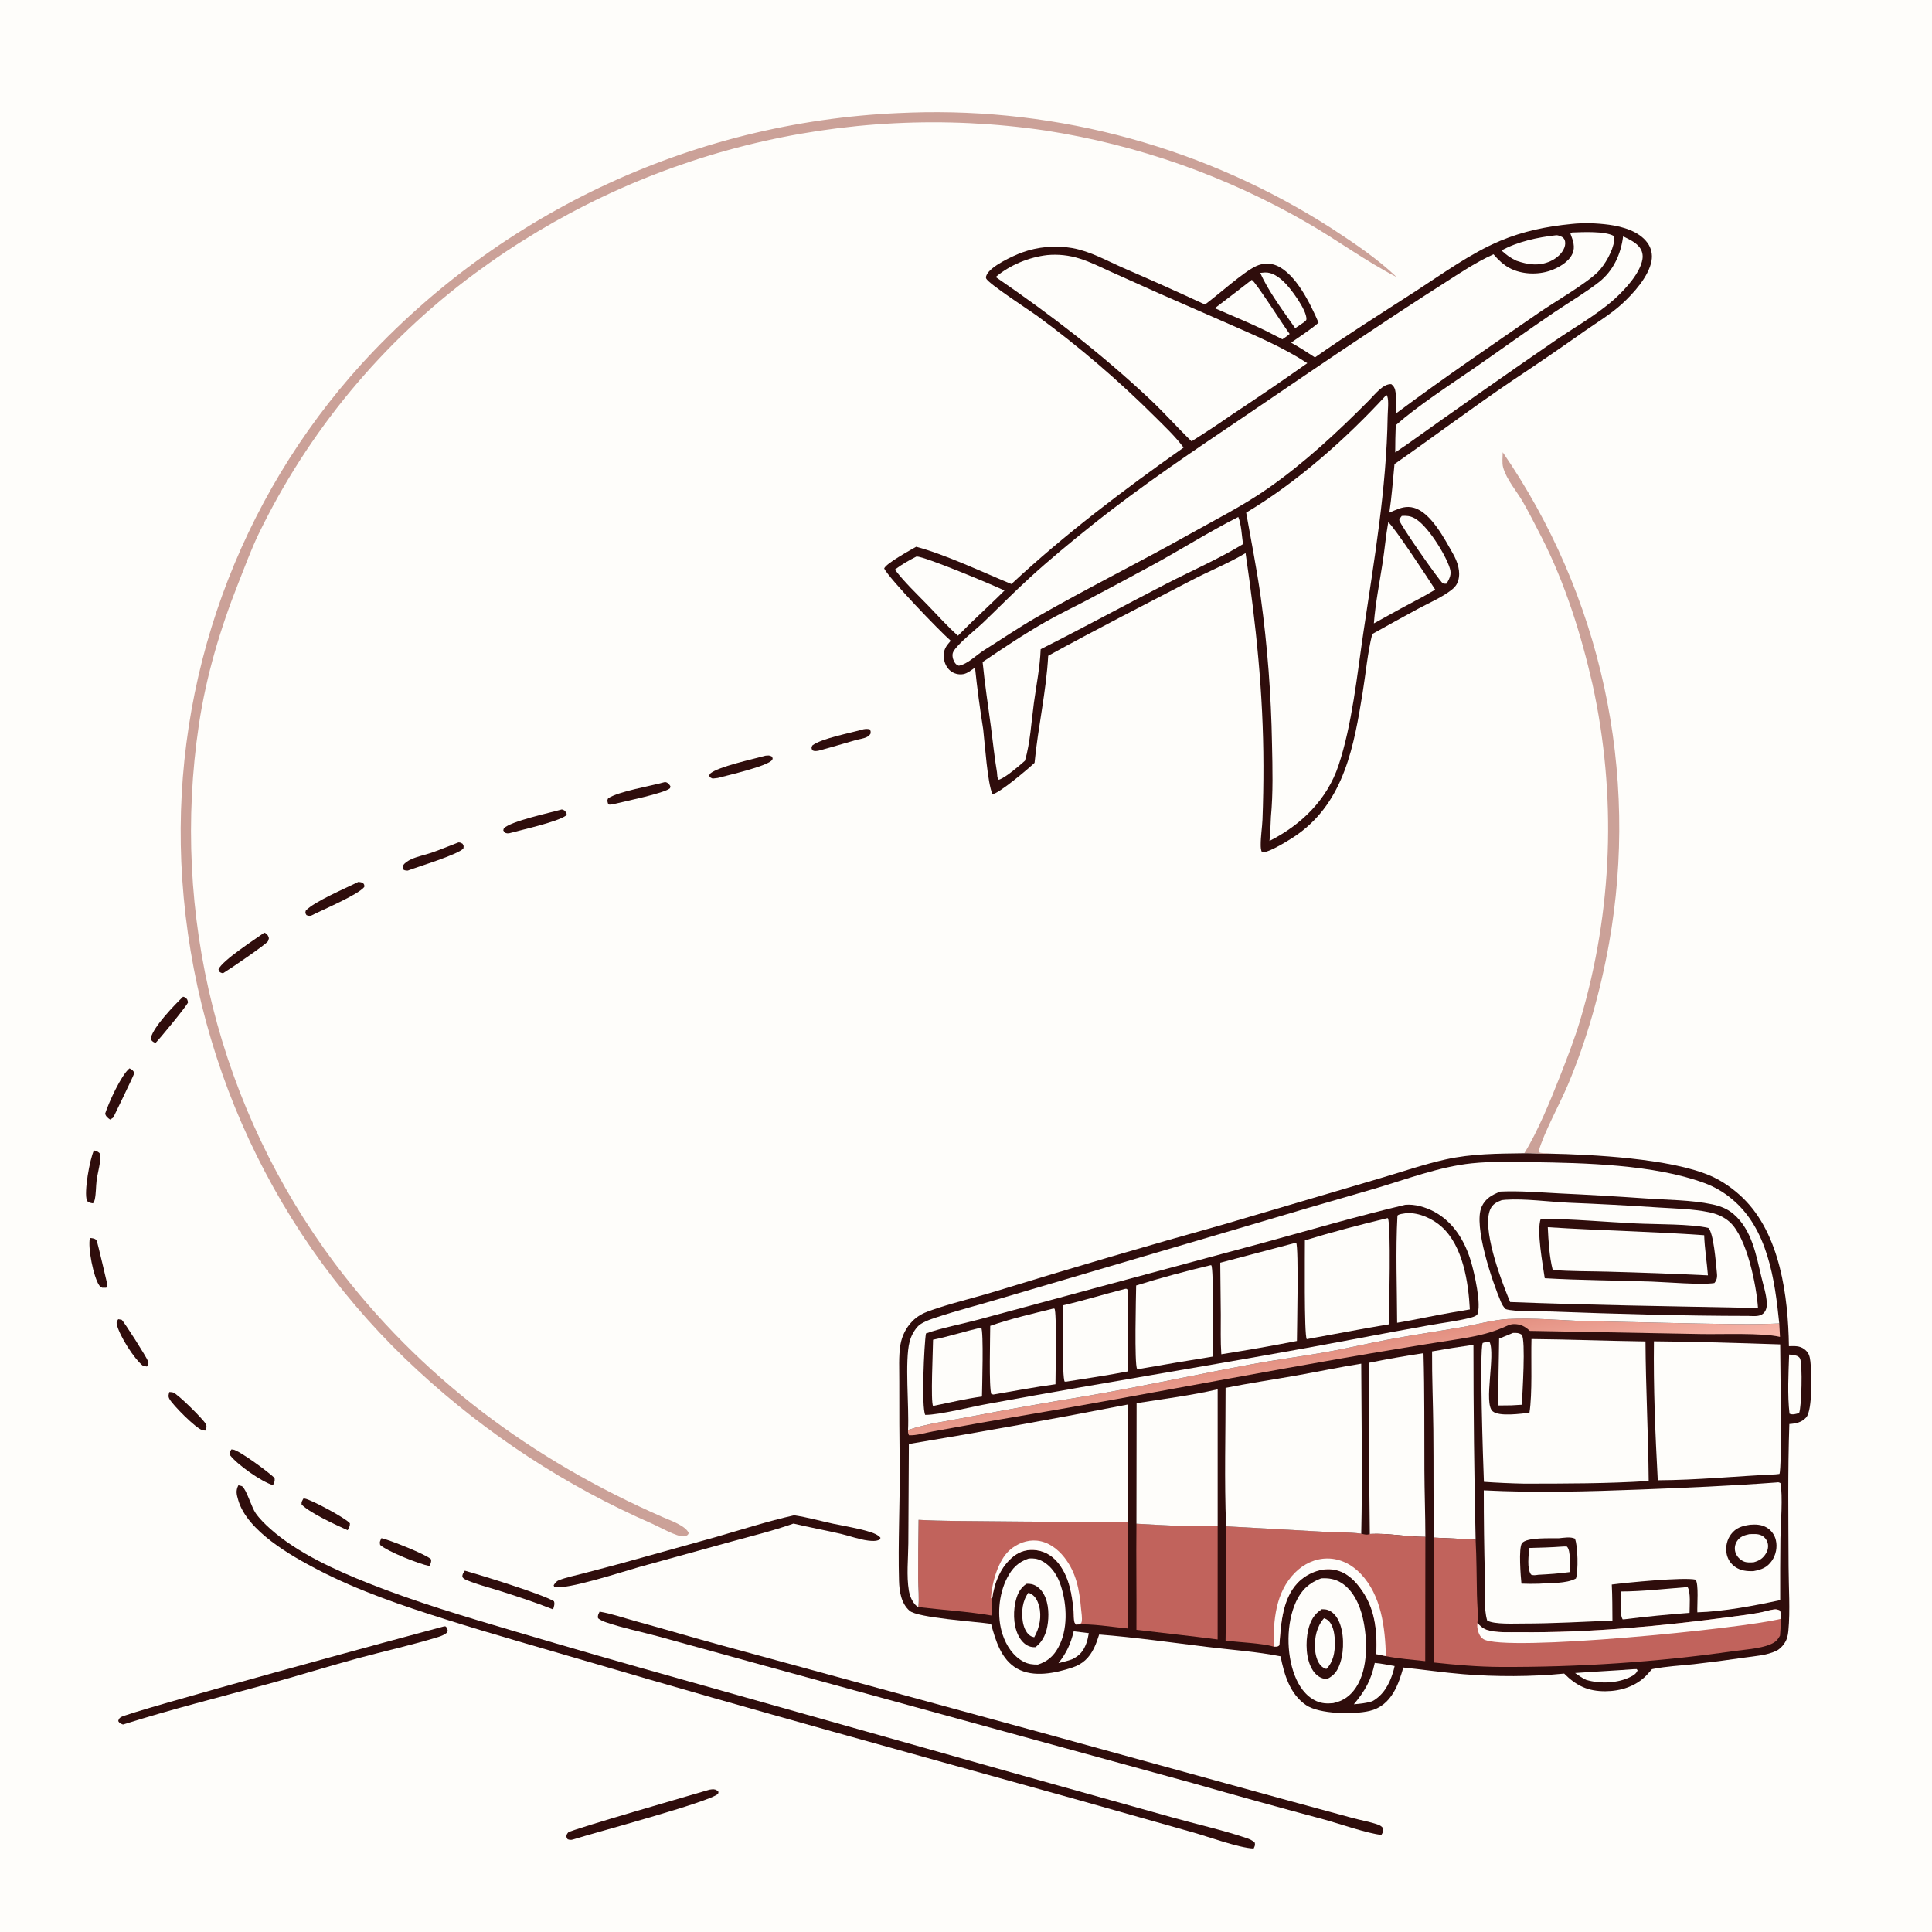 <?xml version="1.0" encoding="utf-8" ?>
<svg xmlns="http://www.w3.org/2000/svg" xmlns:xlink="http://www.w3.org/1999/xlink" width="1024" height="1024">
	<path fill="#FEFDFA" d="M0 0L1024 0L1024 1024L0 1024L0 0Z"/>
	<path fill="#2F0D0C" d="M47.649 656.154C48.102 656.197 48.82 656.253 49.245 656.351C50.339 656.604 50.927 656.848 51.378 657.914C51.666 658.594 56.941 680.87 56.93 680.98C56.87 681.539 56.504 682.021 56.291 682.542L54.201 682.535C53.391 682.193 53.049 681.932 52.537 681.185C49.556 676.839 46.459 661.306 47.649 656.154Z"/>
	<path fill="#2F0D0C" d="M49.785 609.738C50.338 609.91 51.25 610.117 51.767 610.431C52.316 610.763 52.949 611.195 53.092 611.856C53.727 614.795 51.629 622.206 51.217 625.528C50.805 628.843 50.926 632.445 50.251 635.695C50.082 636.51 49.721 637.081 49.308 637.788C48.856 637.718 48.178 637.631 47.761 637.484C47.141 637.267 46.333 636.928 46.074 636.283C44.379 632.058 47.624 614.184 49.785 609.738Z"/>
	<path fill="#2F0D0C" d="M62.653 699.203L64.484 699.504C65.815 700.639 77.889 719.617 78.524 721.617C78.925 722.882 78.462 723.208 77.848 724.299L75.782 723.923C70.988 720.145 63.306 707.915 61.916 702.034C61.594 700.666 61.989 700.37 62.653 699.203Z"/>
	<path fill="#2F0D0C" d="M89.717 737.808C90.335 737.83 91.102 737.835 91.693 738.014C94.172 738.765 107.888 752.388 109.037 754.705C109.772 756.186 109.361 756.781 108.925 758.224C108.317 758.192 107.883 758.196 107.271 758.029C103.846 757.098 91.542 744.726 89.77 741.423C89.035 740.053 89.371 739.261 89.717 737.808Z"/>
	<path fill="#2F0D0C" d="M68.636 566.244C69.49 566.692 70.114 566.964 70.688 567.775C71.09 568.342 71.114 568.754 70.913 569.436C70.551 570.661 60.151 592.129 60.069 592.238C59.793 592.606 58.778 593.109 58.358 593.392C57.137 592.54 56.032 591.699 55.74 590.212C57.608 584.447 64.159 569.908 68.636 566.244Z"/>
	<path fill="#2F0D0C" d="M160.837 794.232C161.056 794.246 161.277 794.245 161.495 794.275C164.822 794.726 183.632 804.868 185.463 807.406C185.486 809.028 185.004 809.622 184.25 811.032C177.642 808.036 164.91 802.275 159.871 797.48C159.661 795.978 160.135 795.544 160.837 794.232Z"/>
	<path fill="#2F0D0C" d="M97.034 528.268C97.416 528.372 97.85 528.462 98.179 528.697C99.348 529.53 99.438 530.073 99.626 531.374C98.855 533.317 84.09 551.279 82.465 552.732C82.112 552.622 81.714 552.516 81.399 552.321C80.242 551.607 80.172 551.309 79.942 550.07C81.49 544.022 92.318 532.815 97.034 528.268Z"/>
	<path fill="#2F0D0C" d="M202.158 815.242C206.211 816.064 225.952 823.905 228.417 826.416C228.75 827.847 228.217 828.758 227.654 830.034C222.123 828.963 205.419 822.373 201.48 818.83C201.082 817.17 201.494 816.773 202.158 815.242Z"/>
	<path fill="#2F0D0C" d="M122.591 768.233C122.875 768.247 123.159 768.254 123.442 768.273C126.498 768.478 143.389 780.954 145.548 783.437C145.754 785.007 145.352 785.795 144.685 787.153C138.612 785.355 125.909 776.407 121.98 771.333C121.612 769.759 121.836 769.695 122.591 768.233Z"/>
	<path fill="#2F0D0C" d="M457.68 386.528C458.931 386.323 459.732 386.264 460.967 386.568C461.585 387.623 461.514 387.706 461.367 388.935C460.791 389.717 460.268 390.248 459.391 390.662C457.552 391.529 455.413 391.746 453.463 392.297C446.844 394.167 440.302 396.181 433.64 397.94C432.308 398.068 431.745 398.281 430.534 397.662C430.011 396.321 429.978 396.431 430.55 395.118C435.349 391.353 450.935 388.491 457.68 386.528Z"/>
	<path fill="#2F0D0C" d="M405.733 400.529C407.307 400.416 407.77 400.232 409.177 401.023C409.416 401.737 409.719 401.97 409.302 402.683C407.331 406.055 385.163 411.037 380.431 412.338L377.722 412.662C376.637 412.203 376.473 412.185 375.843 411.209L376.313 410.086C380.711 406.266 399.05 402.413 405.733 400.529Z"/>
	<path fill="#2F0D0C" d="M140.084 494.33C140.305 494.425 140.549 494.481 140.749 494.617C141.904 495.406 142.161 496.017 142.524 497.27C142.366 497.797 142.304 498.363 142.051 498.851C141.221 500.454 121.252 514.056 118.215 515.836C117.888 515.768 117.418 515.684 117.121 515.548C116.075 515.066 116.065 514.758 115.804 513.734C117.961 508.94 134.856 498.077 140.084 494.33Z"/>
	<path fill="#2F0D0C" d="M297.738 429.028C297.926 429.065 298.122 429.071 298.301 429.139C299.603 429.635 299.755 430.209 300.358 431.377L300.066 432.241C295.096 435.778 276.87 439.699 270.108 441.595C269.722 441.641 269.122 441.731 268.748 441.681C267.503 441.514 267.341 441.074 266.749 440.104L267.032 439.049C270.778 435.184 291.616 430.793 297.738 429.028Z"/>
	<path fill="#2F0D0C" d="M352.321 414.538C352.515 414.551 352.716 414.529 352.905 414.579C354.095 414.89 354.685 415.747 355.336 416.697L355.121 417.786C352.072 420.499 330.613 424.832 325.128 426.217C324.453 426.399 323.693 426.413 322.996 426.483L322.252 425.867C321.924 424.512 321.691 424.343 322.325 423.128C327.9 419.398 344.948 416.639 352.321 414.538Z"/>
	<path fill="#2F0D0C" d="M242.995 446.492C244.025 446.523 244.28 446.697 245.154 447.185C245.835 448.336 245.804 448.345 245.609 449.675C243.178 452.818 221.49 459.397 216.179 461.407C216.081 461.417 215.983 461.447 215.886 461.437C214.737 461.321 214.173 461.389 213.433 460.491C213.441 459.794 213.418 459.083 213.818 458.47C214.628 457.226 216.536 456.081 217.864 455.463C221.174 453.923 225.07 453.191 228.543 452.017C233.387 450.38 238.192 448.288 242.995 446.492Z"/>
	<path fill="#2F0D0C" d="M189.926 467.43C190.782 467.483 191.467 467.654 192.292 467.87C193.074 468.893 193.172 468.855 193.077 470.121C189.663 474.356 170.691 482.338 164.859 485.337C163.833 485.451 163.35 485.446 162.409 485.008C161.747 483.822 161.736 483.921 162.089 482.614C166.694 477.771 183.243 470.803 189.926 467.43Z"/>
	<path fill="#2F0D0C" d="M246.362 832.494C254.45 834.711 287.841 845.067 293.609 848.71C294.172 850.172 293.551 851.579 293.156 853.022C283.504 849.174 273.488 845.913 263.577 842.788C258.405 841.158 252.873 839.785 247.874 837.701C246.716 837.218 245.756 836.878 245.017 835.816C245.067 834.222 245.509 833.806 246.362 832.494Z"/>
	<path fill="#2F0D0C" d="M376.047 948.568C376.695 948.487 377.595 948.31 378.265 948.372C379.466 948.482 380.041 948.879 380.829 949.738L380.609 950.745C376.162 955.103 315.404 971.275 304.623 974.706C303.153 975.176 302.405 975.418 300.875 974.867C300.245 973.923 299.998 973.476 300.435 972.278C300.499 972.104 301.009 971.344 301.211 971.193C303.413 969.555 366.669 951.338 376.047 948.568Z"/>
	<path fill="#2F0D0C" d="M420.904 803.13C427.833 804.163 434.687 806.108 441.542 807.587C448.072 808.996 455.152 810.003 461.487 812.078C463.339 812.685 465.324 813.49 466.631 814.978L466.551 815.749C466.392 815.856 466.243 815.98 466.073 816.069C464.369 816.961 461.872 816.751 460.026 816.518C455.282 815.92 450.426 814.076 445.742 812.984C437.376 811.032 428.902 809.521 420.554 807.521C409.785 811.356 398.508 814.084 387.489 817.112L338.743 830.566C330.48 832.875 299.835 842.956 293.753 841.046L293.451 840.214C294.163 839.142 294.87 838.102 296.116 837.598C299.947 836.045 304.565 835.149 308.593 834.08C317.058 831.834 325.54 829.691 333.969 827.305L379.637 814.594C393.283 810.663 407.057 806.229 420.904 803.13Z"/>
	<path fill="#2F0D0C" d="M235.126 862.076L236.029 861.962C236.907 862.728 236.686 862.348 237.091 863.415C237.475 864.423 237.222 864.461 236.836 865.392C235.45 866.494 233.985 867.11 232.293 867.63C218.314 871.928 203.729 875.121 189.583 878.953C173.612 883.279 157.836 888.254 141.876 892.6C116.336 899.555 90.518 906.033 65.279 914.02C65.167 913.996 65.049 913.99 64.942 913.947C63.743 913.456 63.28 913.26 62.66 912.179C62.759 911.889 62.829 911.589 62.956 911.311C63.168 910.845 63.536 910.499 63.937 910.193C67.5 907.472 218.606 866.397 235.126 862.076Z"/>
	<path fill="#2F0D0C" d="M317.815 854.211C324.058 855.243 330.424 857.491 336.545 859.163C352.236 863.448 367.81 868.129 383.513 872.367L552.598 918.5L681.502 953.964L716.855 963.572C721.303 964.79 726.174 965.566 730.481 967.139C731.704 967.586 732.41 968.102 733.189 969.171C733.282 970.866 733.004 971.109 732.169 972.527C725.295 971.938 709.884 966.599 702.537 964.566Q667.051 955.073 631.731 944.975L404.742 882.73L348.694 867.274C339.608 864.827 330.163 862.918 321.261 859.878C319.67 859.335 318.287 858.76 316.969 857.704C316.693 856.117 317.145 855.642 317.815 854.211Z"/>
	<path fill="#CBA198" d="M796.475 239.71Q798.894 243.228 801.226 246.803Q803.558 250.379 805.803 254.01Q808.048 257.642 810.203 261.327Q812.359 265.011 814.425 268.747Q816.49 272.484 818.464 276.269Q820.438 280.054 822.32 283.886Q824.201 287.719 825.988 291.595Q827.776 295.472 829.469 299.391Q831.161 303.311 832.758 307.27Q834.355 311.229 835.856 315.226Q837.356 319.223 838.758 323.255Q840.161 327.287 841.465 331.352Q842.769 335.417 843.973 339.513Q845.178 343.608 846.283 347.732Q847.388 351.855 848.392 356.005Q849.396 360.154 850.299 364.327Q851.202 368.499 852.003 372.692Q852.804 376.886 853.503 381.097Q854.202 385.309 854.798 389.536Q855.395 393.763 855.888 398.004Q856.381 402.244 856.771 406.495Q857.161 410.747 857.448 415.006Q857.734 419.265 857.917 423.531Q858.1 427.796 858.179 432.064Q858.258 436.332 858.233 440.602Q858.209 444.871 858.08 449.138Q857.951 453.405 857.719 457.668Q857.487 461.93 857.151 466.186Q856.815 470.442 856.375 474.689Q855.936 478.935 855.393 483.169Q854.851 487.404 854.205 491.624Q853.56 495.844 852.812 500.047C848.261 525.402 841.035 551.172 831.026 574.929C826.733 585.119 818.173 600.546 815.468 610.329C815.955 610.946 816.22 610.955 817.029 611.075C818.295 611.262 819.498 611.118 820.772 611.429C816.533 611.696 812.167 611.182 807.891 611.25C814.854 600.189 822.026 582.689 826.886 570.282C830.75 560.419 834.584 550.584 837.62 540.427Q839.216 535.043 840.642 529.611Q842.067 524.179 843.321 518.704Q844.575 513.23 845.656 507.719Q846.737 502.208 847.644 496.666Q848.551 491.124 849.283 485.556Q850.015 479.988 850.571 474.399Q851.128 468.811 851.508 463.208Q851.888 457.605 852.092 451.993Q852.295 446.38 852.322 440.764Q852.349 435.149 852.199 429.535Q852.049 423.921 851.723 418.314Q851.396 412.708 850.893 407.114Q850.39 401.521 849.712 395.946Q849.033 390.371 848.179 384.821Q847.325 379.27 846.297 373.749Q845.269 368.228 844.067 362.742C838.032 336.25 829.474 308.944 817.05 284.704C813.871 278.5 810.696 272.217 807.242 266.161C803.864 260.237 798.546 254.35 796.694 247.756C796.027 245.38 796.446 242.196 796.475 239.71Z"/>
	<path fill="#2F0D0C" d="M126.35 787.21C126.806 787.342 128.07 787.547 128.394 787.802C130.681 789.609 133.32 798.895 135.512 802.031C137.623 805.051 140.569 807.916 143.316 810.365C157.599 823.096 177.72 832.177 195.386 839.199C220.62 849.228 246.935 856.986 272.96 864.687Q316.434 877.541 360.09 889.763L532.709 938.478L620.738 963.101C633.476 966.709 648.195 969.977 660.478 974.154C662.22 974.746 663.812 975.343 665.079 976.715C665.32 978.153 665.068 978.411 664.451 979.76C656.823 979.47 640.879 973.662 632.622 971.295L571.399 953.986C485.026 929.85 398.423 906.235 312.391 880.908C287.02 873.44 261.592 866.323 236.367 858.352C213.107 851.003 190.199 843.275 168.5 832.011C154.285 824.632 131.116 811.556 126.286 795.167C125.387 792.116 124.84 790.1 126.35 787.21Z"/>
	<path fill="#CBA198" d="M481.424 59.724Q482.086 59.682 482.749 59.663Q486.419 59.54 490.09 59.486Q493.762 59.432 497.433 59.447Q501.105 59.462 504.776 59.547Q508.447 59.632 512.115 59.786Q515.784 59.94 519.449 60.163Q523.114 60.386 526.774 60.679Q530.435 60.971 534.089 61.333Q537.743 61.694 541.389 62.125Q545.036 62.555 548.673 63.055Q552.311 63.554 555.938 64.122Q559.566 64.69 563.182 65.327Q566.799 65.963 570.402 66.668Q574.006 67.372 577.595 68.145Q581.185 68.918 584.759 69.758Q588.334 70.598 591.892 71.506Q595.45 72.413 598.99 73.388Q602.53 74.363 606.051 75.404Q609.572 76.446 613.073 77.553Q616.573 78.661 620.053 79.835Q623.532 81.009 626.988 82.248Q630.445 83.487 633.877 84.791Q637.309 86.096 640.716 87.465Q644.123 88.834 647.504 90.267Q650.885 91.7 654.238 93.196Q657.591 94.693 660.915 96.253Q664.239 97.813 667.533 99.435Q670.827 101.057 674.09 102.741Q677.352 104.426 680.583 106.171Q683.813 107.917 687.01 109.723Q690.207 111.529 693.369 113.396Q696.531 115.262 699.657 117.188Q702.784 119.114 705.873 121.098C717.841 128.935 729.888 136.977 740.277 146.878C723.853 138.452 708.918 127.319 692.924 118.125Q684.908 113.489 676.685 109.23Q668.462 104.97 660.051 101.097Q651.64 97.223 643.059 93.743Q634.477 90.263 625.744 87.184Q617.01 84.106 608.143 81.435Q599.276 78.765 590.295 76.508Q581.314 74.251 572.238 72.413Q563.162 70.574 554.011 69.159Q549.064 68.431 544.1 67.825Q539.136 67.218 534.159 66.734Q529.182 66.249 524.195 65.887Q519.207 65.525 514.212 65.284Q509.217 65.044 504.218 64.926Q499.219 64.808 494.219 64.813Q489.218 64.818 484.219 64.945Q479.22 65.072 474.226 65.321Q469.231 65.571 464.244 65.943Q459.258 66.314 454.282 66.808Q449.305 67.302 444.343 67.917Q439.38 68.533 434.434 69.27Q429.488 70.007 424.562 70.864Q419.635 71.722 414.731 72.7Q409.827 73.678 404.949 74.776Q400.07 75.874 395.22 77.091Q390.37 78.308 385.551 79.644Q380.732 80.979 375.947 82.432Q371.162 83.885 366.414 85.455Q361.667 87.025 356.959 88.711Q352.251 90.396 347.585 92.197Q342.92 93.997 338.3 95.912Q333.681 97.826 329.109 99.852Q324.538 101.879 320.017 104.017Q315.497 106.155 311.03 108.403Q306.563 110.651 302.153 113.008Q297.743 115.365 293.391 117.829Q289.04 120.293 284.75 122.863Q280.461 125.433 276.235 128.108Q272.01 130.782 267.851 133.559Q263.693 136.336 259.603 139.214Q255.514 142.092 251.496 145.069Q246.941 148.439 242.49 151.945Q238.04 155.451 233.697 159.09Q229.354 162.728 225.123 166.497Q220.892 170.265 216.777 174.16Q212.662 178.054 208.666 182.071Q204.671 186.088 200.798 190.224Q196.926 194.36 193.18 198.611Q189.435 202.862 185.819 207.224Q182.204 211.586 178.722 216.056Q175.239 220.525 171.894 225.098Q168.549 229.671 165.343 234.342Q162.137 239.014 159.074 243.781Q156.011 248.547 153.093 253.404Q150.175 258.26 147.406 263.203Q144.636 268.146 142.017 273.17Q139.398 278.194 136.932 283.295C132.949 291.668 129.78 300.315 126.369 308.925C116.724 333.268 109.328 358.088 105.427 384.034Q104.731 388.697 104.149 393.376Q103.568 398.054 103.102 402.746Q102.637 407.437 102.287 412.139Q101.937 416.841 101.703 421.549Q101.469 426.258 101.351 430.971Q101.233 435.684 101.232 440.399Q101.23 445.114 101.345 449.827Q101.46 454.54 101.69 459.249Q101.921 463.958 102.268 468.66Q102.615 473.362 103.077 478.053Q103.54 482.745 104.118 487.424Q104.696 492.103 105.389 496.767Q106.082 501.43 106.89 506.075Q107.698 510.72 108.621 515.343Q109.543 519.967 110.579 524.566Q111.615 529.166 112.764 533.738Q113.913 538.31 115.174 542.853Q116.435 547.396 117.808 551.906Q119.181 556.417 120.665 560.892Q122.148 565.367 123.742 569.804Q125.335 574.241 127.038 578.638Q128.74 583.034 130.55 587.387Q132.361 591.74 134.278 596.048Q136.195 600.355 138.217 604.614Q140.24 608.872 142.367 613.08Q144.494 617.287 146.724 621.441Q148.954 625.595 151.286 629.693Q153.617 633.79 156.049 637.829Q158.482 641.868 161.012 645.846Q163.543 649.824 166.171 653.738Q168.8 657.652 171.523 661.5Q174.247 665.348 177.065 669.128C222.624 729.995 282.093 773.872 351.457 804.19C355.244 805.846 363.556 808.72 365.071 812.616L364.532 813.495C363.762 814.034 363.335 814.238 362.367 814.301C358.672 814.542 349.683 809.376 345.839 807.677Q337.276 803.942 328.877 799.852Q320.478 795.762 312.258 791.324Q304.038 786.885 296.011 782.107Q287.984 777.328 280.163 772.218Q272.343 767.107 264.744 761.674Q257.145 756.24 249.78 750.493Q242.415 744.747 235.297 738.696Q228.179 732.646 221.321 726.303Q217.817 723.077 214.392 719.766Q210.968 716.455 207.625 713.061Q204.283 709.667 201.025 706.192Q197.766 702.718 194.594 699.164Q191.422 695.611 188.337 691.981Q185.253 688.351 182.258 684.647Q179.264 680.942 176.361 677.166Q173.458 673.389 170.648 669.543Q167.838 665.696 165.123 661.782Q162.409 657.868 159.79 653.889Q157.172 649.91 154.652 645.867Q152.132 641.825 149.712 637.723Q147.292 633.62 144.972 629.459Q142.653 625.299 140.437 621.083Q138.22 616.866 136.107 612.597Q133.994 608.328 131.987 604.008Q129.979 599.689 128.077 595.321Q126.176 590.954 124.382 586.541Q122.588 582.129 120.903 577.673Q119.217 573.218 117.641 568.723Q116.066 564.228 114.6 559.695Q113.135 555.163 111.781 550.596Q110.427 546.029 109.185 541.431Q107.943 536.832 106.814 532.204Q105.685 527.577 104.67 522.923Q103.655 518.269 102.754 513.592Q101.852 508.914 101.066 504.216Q100.28 499.518 99.608 494.802Q98.937 490.086 98.382 485.356Q97.826 480.625 97.386 475.882Q96.947 471.139 96.624 466.386Q96.3 461.634 96.093 456.875Q95.901 452.381 95.819 447.883Q95.736 443.385 95.764 438.887Q95.791 434.389 95.927 429.892Q96.064 425.396 96.311 420.904Q96.557 416.413 96.912 411.928Q97.268 407.444 97.733 402.97Q98.198 398.495 98.771 394.034Q99.345 389.572 100.027 385.126Q100.709 380.679 101.5 376.251Q102.29 371.822 103.188 367.414Q104.086 363.006 105.091 358.622Q106.096 354.237 107.208 349.878Q108.319 345.519 109.537 341.189Q110.754 336.858 112.077 332.559Q113.399 328.259 114.826 323.993Q116.253 319.727 117.783 315.497Q119.314 311.267 120.947 307.075Q122.58 302.884 124.315 298.733Q126.049 294.583 127.885 290.476Q129.72 286.369 131.655 282.308Q133.59 278.247 135.623 274.234Q137.656 270.221 139.786 266.259Q141.916 262.297 144.143 258.388Q146.369 254.479 148.69 250.626Q151.01 246.772 153.424 242.976Q155.838 239.18 158.344 235.444Q160.85 231.709 163.446 228.035Q166.042 224.361 168.726 220.752Q171.411 217.142 174.183 213.599Q176.955 210.056 179.812 206.582Q182.67 203.108 185.611 199.704Q188.552 196.3 191.575 192.969Q195.028 189.189 198.575 185.496Q202.121 181.803 205.759 178.2Q209.396 174.597 213.123 171.086Q216.849 167.574 220.662 164.158Q224.475 160.741 228.372 157.42Q232.27 154.099 236.248 150.877Q240.227 147.655 244.285 144.533Q248.344 141.411 252.478 138.392Q256.613 135.372 260.822 132.457Q265.031 129.541 269.312 126.732Q273.592 123.923 277.942 121.221Q282.291 118.52 286.706 115.928Q291.122 113.336 295.601 110.855Q300.08 108.374 304.619 106.006Q309.158 103.638 313.756 101.384Q318.353 99.13 323.005 96.991Q327.657 94.853 332.361 92.831Q337.065 90.809 341.818 88.906Q346.571 87.002 351.37 85.218Q356.169 83.434 361.011 81.77Q365.853 80.106 370.735 78.564Q375.617 77.022 380.537 75.602Q385.456 74.182 390.409 72.885Q395.362 71.589 400.346 70.416Q405.33 69.244 410.342 68.196Q415.354 67.149 420.39 66.227Q425.426 65.305 430.484 64.509Q435.542 63.713 440.618 63.043Q445.694 62.374 450.785 61.831Q455.876 61.289 460.979 60.874Q466.083 60.459 471.195 60.172Q476.306 59.884 481.424 59.724Z"/>
	<path fill="#2F0D0C" d="M832.97 118.704C839.302 118.009 846.428 118.258 852.744 119.103C859.955 120.069 868.719 122.545 873.199 128.722C875.232 131.525 875.932 134.835 875.339 138.237C873.891 146.538 865.687 155.598 859.653 161.105C853.671 166.566 846.597 170.791 839.968 175.417Q821.072 188.775 801.788 201.566C780.602 215.898 760.085 231.324 739.112 245.981C738.287 254.546 737.646 263.183 736.386 271.694Q737.54 271.187 738.702 270.697C742.274 269.147 745.484 268.047 749.386 269.129C758.485 271.653 765.801 285.897 770.128 293.511C772.521 297.724 774.327 303.016 772.845 307.837C772.212 309.895 771.071 311.312 769.383 312.626C764.199 316.661 757.362 319.578 751.551 322.696Q739.387 329.294 727.313 336.054C724.835 346.114 723.918 356.674 722.264 366.908C717.731 394.941 712.611 424.487 687.826 442.189C684.621 444.478 672.288 452.284 668.855 451.73C668.253 450.39 668.21 449.209 668.202 447.764C668.181 443.378 668.933 438.876 669.14 434.477Q669.685 420.13 669.644 405.773C669.601 367.492 665.718 330.981 660.181 293.157C651.254 298.485 641.192 302.539 631.925 307.354C606.433 320.6 580.723 333.72 555.564 347.575C554.536 366.528 550.161 385.394 548.339 404.307C545.175 407.346 529.189 420.869 526.006 420.906C523.373 415.037 521.997 394.146 521.107 386.486Q518.495 370.214 516.776 353.824C514.934 355.126 512.736 356.965 510.465 357.322Q510.018 357.394 509.566 357.418Q509.113 357.443 508.661 357.42Q508.209 357.397 507.761 357.326Q507.314 357.256 506.876 357.139Q506.439 357.021 506.016 356.859Q505.593 356.697 505.19 356.491Q504.786 356.285 504.407 356.038Q504.027 355.791 503.676 355.505C501.63 353.811 500.448 351.18 500.262 348.555C499.961 344.332 501.304 342.63 503.893 339.612C497.681 334.141 471.669 307.109 468.627 301.323C469.495 298.672 482.615 291.491 485.615 289.786C501.108 293.907 520.793 303.259 536.067 309.547C564.596 282.977 595.507 259.672 627.325 237.235C622.993 231.364 617.309 226.055 612.16 220.908Q597.656 206.452 582.108 193.125Q566.56 179.797 550.056 167.675C546.217 164.832 523.785 150.301 522.67 147.589C522.406 146.948 522.699 146.27 522.965 145.677C525.05 141.041 536.975 135.58 541.569 133.865Q543.166 133.285 544.796 132.809Q546.427 132.334 548.085 131.965Q549.744 131.596 551.422 131.336Q553.101 131.075 554.793 130.924Q556.485 130.773 558.183 130.732Q559.881 130.69 561.579 130.759Q563.276 130.828 564.965 131.007Q566.655 131.185 568.329 131.473C578.035 133.235 586.608 138.176 595.554 142.094Q617.233 151.465 638.657 161.405C645.623 156.3 659.097 144.087 665.776 141.04C669.273 139.445 673.103 139.248 676.665 140.774C686.917 145.167 694.657 161.259 698.862 171.039C694.444 174.878 689.102 178.184 684.329 181.617C688.672 184.052 692.811 186.684 696.957 189.432C714.385 177.213 732.457 165.869 750.336 154.321C764.584 145.118 779.442 134.236 795.087 127.664C807.361 122.508 819.794 119.996 832.97 118.704Z"/>
	<path fill="#FEFDFA" d="M667.977 144.628Q669.19 144.488 670.41 144.418C674.109 144.232 677.404 146.586 680.052 148.958C683.83 152.343 692.574 164.186 692.44 169.147C692.417 169.98 691.49 170.433 690.907 170.948L686.479 173.949C680.401 165.215 672.144 154.287 667.977 144.628Z"/>
	<path fill="#FEFDFA" d="M824.573 124.708C825.384 124.678 825.219 124.614 825.886 124.8C827.232 125.176 828.619 125.689 829.235 127.063C829.791 128.305 829.641 129.889 829.187 131.135C827.971 134.466 824.924 136.963 821.79 138.408C815.795 141.173 809.743 140.285 803.74 138.202C800.648 136.764 798.304 135.074 795.84 132.759C804.278 128.07 815.048 125.757 824.573 124.708Z"/>
	<path fill="#FEFDFA" d="M742.968 273.445C745.408 273.267 747.359 273.431 749.574 274.574C756.405 278.097 766.189 293.86 768.472 301.293C769.466 304.528 768.288 306.503 766.763 309.312C765.927 309.451 765.556 309.386 764.744 309.222C762.129 306.883 741.993 277.9 741.662 275.743C741.558 275.065 742.573 274.008 742.968 273.445Z"/>
	<path fill="#FEFDFA" d="M663.475 148.315C665.543 149.42 680.25 172.607 683.535 176.986C682.376 178.063 681.002 178.922 679.708 179.828L670.269 175.026C661.648 170.823 652.659 167.247 643.889 163.351Q653.732 155.898 663.475 148.315Z"/>
	<path fill="#FEFDFA" d="M735.802 276.756C738.995 279.298 757.424 307.333 760.691 312.51C755.172 315.882 749.398 318.827 743.687 321.857L728.182 330.409C729.006 319.708 731.152 309.009 732.797 298.408C733.914 291.207 734.519 283.925 735.802 276.756Z"/>
	<path fill="#FEFDFA" d="M485.796 294.944C490.264 294.947 525.644 309.78 532.405 312.984C526.668 318.76 520.61 324.271 514.768 329.949L507.727 336.938C502.183 332.03 497.105 326.31 491.953 320.987C485.995 314.832 479.484 308.714 474.295 301.899C477.91 299.177 481.766 296.984 485.796 294.944Z"/>
	<path fill="#FEFDFA" d="M860.279 125.291C863.297 126.731 866.826 128.32 868.93 130.995C870.387 132.848 870.897 135.057 870.527 137.378C869.332 144.877 861.067 153.684 855.621 158.574C845.903 167.299 833.599 173.957 822.888 181.462Q783.847 208.358 745.25 235.889L739.49 239.794Q739.491 232.577 739.778 225.365C751.607 214.961 767.931 204.387 781.034 195.347C795.244 185.542 809.212 175.383 823.512 165.709C831.396 160.375 839.901 155.415 847.406 149.581C855.048 143.641 859.101 134.734 860.279 125.291Z"/>
	<path fill="#FEFDFA" d="M656.322 273.995C657.97 278.096 658.176 283.966 658.822 288.392C645.998 296.201 631.721 302.419 618.341 309.312C596.029 320.806 573.996 332.787 551.576 344.094C551.221 353.529 549.257 363.21 547.984 372.586C546.631 382.545 546.071 393.576 543.263 403.186C540.148 405.943 532.976 412.175 529.383 413.309C528.422 412.395 528.583 410.692 528.429 409.383C527.074 401.495 526.304 393.386 525.24 385.443C523.701 373.948 521.938 362.432 520.806 350.89C531.774 343.454 542.893 336.018 554.409 329.449C561.305 325.516 568.514 322.079 575.552 318.403Q592.779 309.3 609.912 300.023C625.47 291.602 640.55 281.97 656.322 273.995Z"/>
	<path fill="#FEFDFA" d="M555.113 135.185Q557.276 134.986 559.449 135.004Q561.622 135.023 563.781 135.259Q565.941 135.495 568.066 135.946Q570.192 136.398 572.261 137.06C577.947 138.829 583.297 141.556 588.709 144.006L613.817 155.272L653.408 172.619C666.85 178.533 680.586 184.414 692.897 192.493Q673.277 206.348 653.228 219.575Q642.558 227.003 631.547 233.915C623.992 226.591 617.009 218.67 609.332 211.47C583.502 187.247 556.936 166.848 527.741 146.831C535.127 140.503 545.478 136.268 555.113 135.185Z"/>
	<path fill="#FEFDFA" d="M734.79 209.359C735.095 209.643 735.146 209.628 735.298 210.054C736.176 212.521 735.53 217.77 735.488 220.5C734.905 259.069 728.282 297.162 722.628 335.223C719.27 357.829 716.676 384.008 709.442 405.695C703.395 423.826 689.638 437.294 672.856 445.705C673.257 441.466 673.474 437.253 673.612 432.998C674.809 420.292 674.472 407.03 674.188 394.282Q673.861 374.815 672.375 355.403Q670.889 335.99 668.25 316.7C666.138 301.653 663.147 286.673 660.493 271.712C687.444 255.631 713.607 232.455 734.79 209.359Z"/>
	<path fill="#FEFDFA" d="M833.234 123.211C838.711 123.019 850.542 122.418 855.188 124.991C855.577 125.878 855.675 126.538 855.56 127.488C854.911 132.894 850.671 140.395 846.852 144.186C840.537 150.454 824.082 159.935 815.811 165.632C790.39 183.143 764.719 200.643 739.969 219.095C739.865 215.477 740.17 211.709 739.703 208.119C739.442 206.117 739.019 204.908 737.424 203.638C733.098 203.25 728.515 209.289 725.7 212.122C708.989 228.942 691.49 245.277 672 258.879C658.77 268.112 644.251 275.365 630.213 283.261C603.532 298.268 576.017 311.841 549.502 327.091C540.053 332.526 530.954 338.724 521.714 344.522C517.553 347.084 512.989 351.959 508.205 352.849C506.838 352.356 506.374 351.846 505.681 350.552C504.934 349.155 504.487 346.978 505.242 345.506C507.413 341.278 517.347 333.584 521.256 329.829C529.422 321.982 537.392 313.865 545.754 306.231C556.303 296.6 567.652 287.237 578.815 278.317C604.991 257.401 632.968 238.7 660.713 219.953C682.649 205.131 704.373 190.095 726.486 175.539Q745.591 162.72 764.988 150.349C773.557 144.86 782.284 138.946 791.592 134.779C794.052 137.67 796.802 140.362 800.207 142.139C806.576 145.461 815.001 145.763 821.679 143.441C826.062 141.916 831.394 138.928 833.403 134.51C835.08 130.821 833.666 127.326 832.354 123.806L833.234 123.211Z"/>
	<path fill="#2F0D0C" d="M807.891 611.25C812.167 611.182 816.533 611.696 820.772 611.429C844.069 611.909 885.301 613.995 906.5 623.162C912.859 625.911 918.891 630.213 923.846 635.029C943.55 654.178 947.777 687.179 948.162 713.497C951.04 713.44 953.818 713.209 956.26 715.037C958.727 716.884 959.214 718.74 959.549 721.673C960.204 727.392 960.746 747.356 957.344 751.238C954.99 753.924 951.781 754.543 948.387 754.758C947.517 779.857 947.896 805.244 947.983 830.376C948.021 841.55 948.905 853.339 947.868 864.443C947.635 866.926 947.139 869.059 945.69 871.131C944.607 872.679 943.183 874.165 941.458 874.986C936.391 877.4 929.98 877.787 924.468 878.571Q911.052 880.561 897.575 882.076C890.524 882.826 883.191 883.176 876.242 884.559L875.592 884.695Q874.209 886.318 872.749 887.872C867.057 893.828 858.935 896.36 850.869 896.395C841.654 896.435 835.494 893.508 829.033 887.027C811.934 888.738 792.734 888.754 775.579 887.356C764.971 886.491 754.385 884.914 743.791 883.82C742.468 888.378 741.075 892.891 738.637 896.997C735.669 901.998 731.581 905.509 725.848 906.844C717.441 908.802 699.364 908.576 692.252 903.748C683.627 897.894 680.663 887.523 678.72 877.886C666.193 875.402 652.975 874.494 640.282 872.944C621.134 870.605 601.815 867.838 582.588 866.328C581.801 868.757 580.968 871.256 579.838 873.55C577.283 878.738 573.832 882.039 568.287 883.861C559.345 886.799 547.865 889.266 539.163 884.429C530.632 879.687 527.66 869.438 525.27 860.68C517.223 859.48 486.376 857.51 482.08 853.733C477.618 849.809 476.66 843.463 476.5 837.837C475.924 817.553 477.032 797.127 476.851 776.816Q476.582 754.488 476.635 732.159C476.685 725.873 476.216 718.921 477.242 712.756Q477.389 711.875 477.602 711.008Q477.815 710.141 478.094 709.292Q478.373 708.443 478.716 707.619Q479.058 706.794 479.463 705.998Q479.868 705.201 480.332 704.438Q480.796 703.675 481.317 702.95Q481.838 702.224 482.412 701.541Q482.987 700.857 483.612 700.219C486.059 697.713 489.162 696.03 492.437 694.854C503.825 690.765 516.099 687.994 527.705 684.414Q587.766 665.968 648.277 649.053L731.031 624.644C742.675 621.264 754.334 617.161 766.166 614.535C780.099 611.442 793.725 611.449 807.891 611.25Z"/>
	<path fill="#FEFDFA" d="M569.076 864.627L577.089 865.606C576.76 867.334 576.459 869.138 575.855 870.794C574.309 875.033 572.315 877.464 568.264 879.443C565.924 880.324 563.426 880.869 561.008 881.506C565.29 876.001 567.473 871.383 569.076 864.627Z"/>
	<path fill="#FEFDFA" d="M865.504 884.72L867.457 884.654L867.952 885.283C867.32 886.99 866.028 887.818 864.468 888.633C857.593 892.228 848.05 892.549 840.682 890.353C838.564 889.407 836.728 888.044 834.824 886.733C845.04 885.981 855.281 885.503 865.504 884.72Z"/>
	<path fill="#FEFDFA" d="M948.268 717.934C949.554 718.087 951.024 718.192 952.253 718.596C952.944 718.823 953.75 719.381 954.056 720.048C955.47 723.133 954.879 745.76 953.583 748.88C951.971 749.476 950.127 750.008 948.479 749.29C947.32 739.283 947.939 728.033 948.268 717.934Z"/>
	<path fill="#FEFDFA" d="M728.658 881.383C732.168 881.678 735.704 882.443 739.179 883.035C738.92 884.193 738.652 885.354 738.296 886.486C736.336 892.723 733.184 898.565 727.254 901.743C723.981 902.689 720.955 903.046 717.575 903.302C723.523 896.166 726.718 890.558 728.658 881.383Z"/>
	<path fill="#FEFDFA" d="M801.907 706.487C803.755 706.423 804.958 706.413 806.546 707.437C808.748 710.128 806.865 739.029 806.603 744.545L801.125 744.864L794.227 744.941C793.982 733.173 794.457 721.287 794.555 709.509L801.907 706.487Z"/>
	<path fill="#FEFDFA" d="M893.372 841.27L894.465 841.209C896.226 843.978 895.465 851.435 895.493 854.854Q878.263 856.11 861.12 858.244L860.044 858.307C858.273 855.476 859.15 847.038 859.101 843.522C870.479 843.489 882.025 842.142 893.372 841.27Z"/>
	<path fill="#FEFDFA" d="M545.28 826.029C547.776 825.863 549.846 826.102 552.09 827.267C557.436 830.044 560.668 835.245 562.408 840.855C565.555 850.996 566.125 863.792 560.841 873.34C558.333 877.872 554.993 880.748 550.048 882.27C547.376 882.276 545.027 882.033 542.61 880.782C537.009 877.883 533.35 872.195 531.402 866.342C528.277 856.955 529.274 845.108 533.805 836.312C536.455 831.169 539.759 827.842 545.28 826.029Z"/>
	<path fill="#2F0D0C" d="M544.03 839.457C544.824 839.44 544.878 839.423 545.755 839.49C548.372 839.692 550.579 841.261 552.146 843.293C555.572 847.737 556.065 854.542 555.419 859.966C554.797 865.191 553.064 869.722 548.863 873.014C548.269 873.029 547.861 873.055 547.248 872.988C544.515 872.693 542.364 870.902 540.844 868.699C537.299 863.558 536.869 855.709 538.084 849.705C538.945 845.448 540.372 841.95 544.03 839.457Z"/>
	<path fill="#FEFDFA" d="M545.089 844.172C545.88 844.51 545.853 844.475 546.675 844.94C548.864 846.177 550.102 848.844 550.728 851.178C552.236 856.789 550.968 862.836 548.155 867.786C547.196 867.571 546.597 867.373 545.787 866.78C543.57 865.157 542.467 861.901 542.073 859.31C541.298 854.216 541.922 848.354 545.089 844.172Z"/>
	<path fill="#FEFDFA" d="M700.262 836.55C704.209 836.332 707.627 836.85 711.027 838.995C717.25 842.92 720.717 850.628 722.316 857.576C724.866 868.659 725.262 884.402 718.764 894.295C715.742 898.896 711.973 901.557 706.623 902.701C703.4 903.015 700.526 902.912 697.551 901.537C691.899 898.925 688.35 893.546 686.183 887.9C681.745 876.335 681.725 860.334 686.896 848.985C689.748 842.725 693.897 838.933 700.262 836.55Z"/>
	<path fill="#2F0D0C" d="M700.59 852.925C701.675 852.918 702.686 852.969 703.728 853.311C706.23 854.131 708.169 856.396 709.334 858.675C712.445 864.76 712.513 874.581 710.444 881.064C709.077 885.345 707.374 887.94 703.343 889.931C702.885 889.898 702.429 889.841 701.976 889.769C699.292 889.34 697.122 887.386 695.709 885.15C692.121 879.47 691.872 870.412 693.37 863.979C694.483 859.203 696.389 855.551 700.59 852.925Z"/>
	<path fill="#FEFDFA" d="M701.753 857.71C702.692 858.001 703.599 858.479 704.289 859.193C706.968 861.97 707.471 866.911 707.505 870.585C707.554 875.765 706.741 880.794 703.005 884.584C701.985 884.276 701.189 883.846 700.397 883.113C698.036 880.927 697.144 876.831 696.973 873.768C696.652 868.034 697.882 862.082 701.753 857.71Z"/>
	<path fill="#FEFDFA" d="M759.027 716.27Q769.958 714.327 780.952 712.777Q780.956 764.416 782.105 816.043Q771.039 815.39 759.961 814.966C759.677 795.902 759.888 776.849 759.697 757.789C759.559 743.956 758.936 730.101 759.027 716.27Z"/>
	<defs>
		<linearGradient id="gradient_0" gradientUnits="userSpaceOnUse" x1="708.523" y1="714.185" x2="713.214" y2="743.113">
			<stop offset="0" stop-color="#E39081"/>
			<stop offset="1" stop-color="#F7B5A9"/>
		</linearGradient>
	</defs>
	<path fill="url(#gradient_0)" d="M481.28 757.905C491.124 754.626 501.897 753.21 512.077 751.262Q543.778 745.172 575.636 739.968C604.872 734.955 633.905 728.589 663.066 723.146C676.16 720.703 689.354 719.024 702.463 716.717C713.363 714.798 724.133 712.218 735.007 710.163C748.232 707.663 761.572 705.708 774.836 703.421C782.821 702.045 791.104 699.559 799.186 699.12C812.968 698.373 827.37 699.829 841.191 700.255L899.297 701.49C913.966 701.709 928.379 702.142 943.045 701.474L943.433 708.578C933.746 706.318 912.728 707.286 901.725 707.075L810.821 705.396C808.372 703.03 805.847 701.747 802.354 701.802C800.333 701.833 798.67 702.776 796.861 703.557C788.596 707.121 780.577 708.587 771.756 709.951C691.408 722.377 611.672 738.653 531.503 752.086C519.232 754.142 506.993 756.48 494.736 758.63C490.865 759.309 485.604 760.976 481.758 760.703C481.26 759.665 481.232 759.048 481.28 757.905Z"/>
	<path fill="#C1635C" d="M602.339 807.596C616.414 808.337 631.325 809.496 645.391 808.613L645.371 868.948C631.057 867.061 616.668 865.579 602.333 863.841C602.459 845.092 602.137 826.346 602.339 807.596Z"/>
	<path fill="#FEFDFA" d="M725.679 722.289Q740.017 719.379 754.487 717.216C755.077 737.898 754.865 758.626 754.959 779.315C755.013 791.069 755.457 802.808 755.476 814.564C745.714 814.599 735.728 812.486 726.032 813.025C725.692 782.827 725.371 752.481 725.679 722.289Z"/>
	<path fill="#FEFDFA" d="M602.425 743.712C616.584 741.459 631.445 739.625 645.388 736.369L645.391 808.613C631.325 809.496 616.414 808.337 602.339 807.596L602.425 743.712Z"/>
	<path fill="#C1635C" d="M486.861 805.554C499.504 806.234 512.169 806.165 524.825 806.303Q561.23 806.698 597.636 806.57Q597.916 834.852 597.829 863.136C590.28 862.461 577.626 860.316 570.477 861.14C570.171 860.752 569.741 860.435 569.559 859.975C569.025 858.629 569.179 855.538 569.038 854.002C568.235 845.292 566.818 836.419 561.481 829.2C558.523 825.198 554.47 822.351 549.47 821.659C544.943 821.034 540.822 822.025 537.217 824.873C530.278 830.356 526.995 838.936 525.845 847.443Q525.701 851.852 525.476 856.257C512.735 854.096 499.571 853.317 486.73 851.786C487.272 847.049 486.656 841.746 486.64 836.952Q486.604 821.252 486.861 805.554Z"/>
	<path fill="#FEFDFA" d="M525.845 847.443L525.207 846.994C525.73 838.992 528.978 827.037 535.148 821.594C539.123 818.086 544.341 816.024 549.69 816.573C555.609 817.181 560.585 820.936 564.159 825.504C570.503 833.61 572.097 842.687 572.981 852.661C573.153 854.594 573.713 857.693 573.308 859.603C573.251 859.869 573.109 860.11 573.01 860.363C572.163 860.646 571.346 860.933 570.477 861.14C570.171 860.752 569.741 860.435 569.559 859.975C569.025 858.629 569.179 855.538 569.038 854.002C568.235 845.292 566.818 836.419 561.481 829.2C558.523 825.198 554.47 822.351 549.47 821.659C544.943 821.034 540.822 822.025 537.217 824.873C530.278 830.356 526.995 838.936 525.845 847.443Z"/>
	<path fill="#C1635C" d="M759.961 814.966Q771.039 815.39 782.105 816.043C782.617 825.794 782.615 835.574 782.809 845.335C782.905 850.164 783.52 855.484 783.051 860.236C784.615 861.875 786.006 863.229 788.212 863.927C793.216 865.512 800.012 865.048 805.271 865.101C842.573 865.478 880.421 861.874 917.373 856.981C922.491 856.304 927.66 855.663 932.735 854.708C935.214 854.241 937.666 853.406 940.149 853.047C941.378 852.87 942.168 853.036 943.275 853.562C944.177 855.067 943.895 856.282 943.883 858.015C943.881 861.002 943.703 863.924 943.45 866.899C942.742 868.085 942.036 869.295 940.906 870.128C936.077 873.691 925.049 874.236 919.141 875.088C878.526 880.948 836.291 883.696 795.267 883.505C783.409 883.45 771.76 882.433 759.974 881.169C759.694 859.116 759.957 837.023 759.961 814.966Z"/>
	<path fill="#FEFDFA" d="M783.051 860.236C784.615 861.875 786.006 863.229 788.212 863.927C793.216 865.512 800.012 865.048 805.271 865.101C842.573 865.478 880.421 861.874 917.373 856.981C922.491 856.304 927.66 855.663 932.735 854.708C935.214 854.241 937.666 853.406 940.149 853.047C941.378 852.87 942.168 853.036 943.275 853.562C944.177 855.067 943.895 856.282 943.883 858.015C923.507 863.219 797.406 875.797 786.199 868.755C784.26 867.537 783.413 865.058 783.071 862.917C782.924 861.995 782.974 861.161 783.051 860.236Z"/>
	<path fill="#FEFDFA" d="M876.613 710.924C898.891 711.102 921.267 711.818 943.535 712.563C943.522 720.623 944.617 779.162 943.107 781.214L941.124 781.437C920.292 782.364 899.524 784.492 878.647 784.571C877.329 760.167 876.306 735.358 876.613 710.924Z"/>
	<path fill="#C1635C" d="M649.854 808.975L700.699 811.809C707.501 812.196 714.773 811.973 721.489 812.864C723.03 813.24 724.493 813.724 726.032 813.025C735.728 812.486 745.714 814.599 755.476 814.564L755.4 880.43C748.487 879.676 741.407 879.149 734.584 877.802L729.483 876.721C729.964 863.566 728.775 851.828 720.505 841.089C716.753 836.217 712.165 832.461 705.838 831.815C700.116 831.231 693.938 833.553 689.596 837.236C679.714 845.619 678.983 860.085 678.092 871.989C677.159 872.97 676.324 872.687 675.02 872.748C668.928 870.862 656.625 870.494 649.573 869.538Q650.046 839.258 649.854 808.975Z"/>
	<path fill="#FEFDFA" d="M675.02 872.748C674.925 858.892 675.985 843.943 686.369 833.548C690.979 828.933 697.033 826.002 703.624 826.024C710.437 826.047 716.516 829.234 721.161 834.082C732.195 845.598 734.108 862.63 734.584 877.802L729.483 876.721C729.964 863.566 728.775 851.828 720.505 841.089C716.753 836.217 712.165 832.461 705.838 831.815C700.116 831.231 693.938 833.553 689.596 837.236C679.714 845.619 678.983 860.085 678.092 871.989C677.159 872.97 676.324 872.687 675.02 872.748Z"/>
	<path fill="#FEFDFA" d="M811.709 709.718C831.838 709.902 852.002 710.709 872.141 710.991C872.279 735.657 873.625 760.288 873.84 784.949C851.933 786.348 829.821 786.329 807.875 786.354Q797.173 786.136 786.495 785.39C786.08 775.298 784.084 715.603 785.862 711.817C787.197 711.368 788.036 711.136 789.473 711.209C792.762 717.977 786.233 743.704 791.086 747.968C794.559 751.02 806.248 749.225 810.633 748.818C812.261 738.448 811.394 720.953 811.709 709.718Z"/>
	<path fill="#FEFDFA" d="M649.58 735.602C661.989 733.119 674.54 731.274 687.003 729.072C698.509 727.039 709.94 724.627 721.48 722.779C721.609 752.78 722.142 782.87 721.489 812.864C714.773 811.973 707.501 812.196 700.699 811.809L649.854 808.975C648.865 784.642 649.612 759.976 649.58 735.602Z"/>
	<path fill="#FEFDFA" d="M481.714 765.353Q539.876 755.675 597.755 744.424Q597.963 775.497 597.636 806.57Q561.23 806.698 524.825 806.303C512.169 806.165 499.504 806.234 486.861 805.554Q486.604 821.252 486.64 836.952C486.656 841.746 487.272 847.049 486.73 851.786C486.223 851.476 485.746 851.191 485.326 850.765C483.414 848.826 482.182 845.785 481.728 843.139C480.384 835.294 481.377 825.997 481.43 818.018L481.714 765.353Z"/>
	<path fill="#FEFDFA" d="M941.338 785.743C942.531 785.631 942.549 785.483 943.674 786.077C945.021 792.584 943.809 808.171 943.664 815.234Q943.472 831.661 943.543 848.089C930.04 851.034 913.372 854.185 899.629 854.565C899.44 851.073 900.458 839.516 898.686 837.245C892.569 835.821 862.2 838.779 854.27 839.834C854.612 846.194 854.57 852.577 854.624 858.945C838.924 859.57 823.322 860.507 807.593 860.506C802.902 860.475 792.116 861.103 788.242 858.932C786.3 852.355 787.169 843.106 787.023 836.211Q786.415 813.063 786.43 789.907C814.049 791.315 841.636 790.536 869.25 789.478C893.326 788.556 917.309 787.539 941.338 785.743Z"/>
	<path fill="#2F0D0C" d="M927.559 808.139C930.528 807.909 933.442 807.988 936.113 809.465Q936.596 809.734 937.047 810.053Q937.499 810.371 937.915 810.735Q938.331 811.099 938.706 811.505Q939.082 811.911 939.413 812.353Q939.744 812.796 940.027 813.271Q940.31 813.746 940.541 814.247Q940.773 814.749 940.95 815.273Q941.128 815.796 941.25 816.335C942.112 819.979 941.288 824.092 939.171 827.167C936.616 830.877 933.668 831.92 929.405 832.725C925.961 832.86 922.659 832.532 919.742 830.531Q919.27 830.21 918.833 829.842Q918.397 829.474 918.001 829.062Q917.605 828.65 917.255 828.2Q916.904 827.749 916.602 827.264Q916.3 826.779 916.051 826.266Q915.801 825.752 915.606 825.216Q915.411 824.679 915.273 824.125Q915.135 823.57 915.056 823.005C914.548 819.587 915.377 815.983 917.458 813.208C920.084 809.706 923.432 808.75 927.559 808.139Z"/>
	<path fill="#FEFDFA" d="M927.123 813.139C929.35 813.067 931.747 812.804 933.787 813.872C935.252 814.638 936.445 816.148 936.888 817.739C937.398 819.575 937.022 821.627 936.062 823.25C934.463 825.956 932.529 827.173 929.565 828.02C927.752 828.154 925.786 828.302 924.092 827.53C922.097 826.621 920.436 824.839 919.802 822.727C919.197 820.712 919.511 818.62 920.645 816.85C922.182 814.451 924.475 813.719 927.123 813.139Z"/>
	<path fill="#2F0D0C" d="M826.218 815.289C828.84 815.071 832.294 814.382 834.732 815.497C836.325 819.303 836.568 832.683 835.285 836.628C830.255 839.442 821.505 838.943 815.691 839.404C812.581 839.514 809.502 839.457 806.392 839.359C806.006 835.617 804.802 820.537 806.656 817.959C809.047 814.633 822.328 815.435 826.218 815.289Z"/>
	<path fill="#FEFDFA" d="M827.975 819.719C828.844 819.612 829.615 819.661 830.487 819.709C832.754 821.929 831.866 830.115 831.915 833.248C826.41 834.014 820.922 834.38 815.377 834.659C814.019 834.832 812.756 835.157 811.472 834.54C809.141 831.229 810.354 824.412 810.393 820.457C816.262 820.3 822.119 820.16 827.975 819.719Z"/>
	<path fill="#FEFDFA" d="M481.28 757.905C481.901 745.791 479.456 721.339 482.108 711.133Q482.388 710.063 482.786 709.031Q483.184 707.998 483.694 707.017Q484.205 706.036 484.822 705.118Q485.438 704.2 486.154 703.356C488.22 700.884 493.183 699.292 496.237 698.269C507.745 694.412 519.655 691.465 531.278 687.93L656.659 651.062Q692.68 640.318 728.809 629.944C745.33 625.079 762.841 618.376 780.045 616.586C790.552 615.494 801.264 615.809 811.814 615.963C840.04 616.375 876.542 617.21 903.147 626.954Q905.147 627.68 907.076 628.578Q909.005 629.475 910.849 630.537Q912.692 631.599 914.437 632.817Q916.181 634.036 917.813 635.401C936.941 651.097 940.693 678.269 943.045 701.474C928.379 702.142 913.966 701.709 899.297 701.49L841.191 700.255C827.37 699.829 812.968 698.373 799.186 699.12C791.104 699.559 782.821 702.045 774.836 703.421C761.572 705.708 748.232 707.663 735.007 710.163C724.133 712.218 713.363 714.798 702.463 716.717C689.354 719.024 676.16 720.703 663.066 723.146C633.905 728.589 604.872 734.955 575.636 739.968Q543.778 745.172 512.077 751.262C501.897 753.21 491.124 754.626 481.28 757.905Z"/>
	<path fill="#2F0D0C" d="M795.292 631.552C805.666 631.104 816.263 632.003 826.625 632.538Q849.419 633.599 872.183 635.189C883.722 636.015 896.194 635.945 907.477 638.317C911.683 639.201 915.503 640.634 918.807 643.472C928.581 651.868 930.794 665.269 933.648 677.146C934.666 681.385 936.216 686.141 936.436 690.484C936.543 692.596 936.194 694.713 934.536 696.202C932.527 698.006 929.226 697.505 926.715 697.474C891.952 697.443 856.959 696.433 822.225 695.135C816.618 694.925 802.632 695.338 798.089 693.873C796.861 692.714 796.159 691.538 795.496 689.983C790.969 679.377 780.86 649.771 785.264 639.708C787.245 635.181 790.914 633.225 795.292 631.552Z"/>
	<path fill="#FEFDFA" d="M795.981 636.092Q796.96 635.954 797.947 635.894C808.056 635.192 820.968 636.972 831.311 637.454Q855.277 638.409 879.208 640.008C887.975 640.57 897.224 640.728 905.829 642.499C909.857 643.328 913.685 644.907 916.773 647.685C925.955 655.944 930.969 681.472 931.772 693.301C929.463 693.311 927.144 693.194 924.836 693.127C883.378 692.284 841.828 691.727 800.397 690.102L799.46 687.826C795.085 677.141 785.353 650.857 789.918 640.862C791.147 638.172 793.333 637.076 795.981 636.092Z"/>
	<path fill="#2F0D0C" d="M816.609 645.947C833.339 646.031 850.59 647.666 867.355 648.469C877.221 648.942 896.661 648.695 905.447 650.84C908.241 653.4 909.425 669.093 909.887 673.576C910.158 676.208 910.413 677.903 908.662 680.039C901.709 681.126 883.377 679.555 875.469 679.278C856.574 678.617 837.617 678.599 818.745 677.496C817.667 669.915 814.358 652.636 816.609 645.947Z"/>
	<path fill="#FEFDFA" d="M820.357 650.447C847.969 652.234 875.676 652.714 903.25 654.692C903.488 661.785 904.683 668.882 905.238 675.966Q878.625 674.711 851.992 674.001C842.353 673.737 832.583 673.879 822.973 673.119C821.162 665.988 820.708 657.787 820.357 650.447Z"/>
	<path fill="#2F0D0C" d="M744.76 638.586C749.857 638.077 755.714 639.835 760.175 642.244C770.46 647.796 776.455 657.846 779.691 668.781C781.287 674.177 785.513 692.08 782.862 696.954C781.683 697.782 780.541 698.12 779.166 698.475C772.231 700.263 764.74 701.109 757.664 702.38Q737.042 706.082 716.463 710.012C652.576 722.061 588.327 732.149 524.402 743.934C515.749 745.379 498.005 749.972 490.391 749.92C488.326 746.069 489.771 712.327 490.783 706.753C499.171 703.776 509.819 701.786 518.601 699.42L583.194 681.957L669.52 658.712C694.525 651.85 719.527 644.562 744.76 638.586Z"/>
	<path fill="#FEFDFA" d="M520.033 703.649C521.452 705.393 520.519 735.577 520.466 740.186C511.803 741.361 503.135 743.462 494.559 745.188C493.175 743.354 494.502 715.174 494.542 710.085C503.109 708.331 511.5 705.623 520.033 703.649Z"/>
	<path fill="#FEFDFA" d="M558.315 693.555L558.897 693.631C560.164 695.153 559.424 728.511 559.422 733.685C548.418 735.173 537.475 737.228 526.537 739.131L525.437 738.896C524.061 735.62 524.846 708.537 524.843 702.737C535.72 698.941 547.133 696.321 558.315 693.555Z"/>
	<path fill="#FEFDFA" d="M596.472 683.101C597.464 683.133 597.007 682.958 597.791 683.749Q597.97 705.328 597.616 726.904C586.841 729.014 575.91 730.576 565.067 732.313L564.299 732.283C562.84 730.061 563.496 697.177 563.483 691.832C574.521 689.307 585.472 685.867 596.472 683.101Z"/>
	<path fill="#FEFDFA" d="M744.777 643.088C745.111 643.061 745.445 643.028 745.78 643.008C752.232 642.616 759.541 646.068 764.193 650.302C775.432 660.529 778.284 679.679 779.045 694.017L769.521 695.646C759.823 697.294 750.221 699.485 740.511 701.107C740.455 682.293 739.655 663.058 740.674 644.295C741.537 643.41 743.528 643.326 744.777 643.088Z"/>
	<path fill="#FEFDFA" d="M641.6 670.594L642.02 670.644C643.385 672.128 642.797 713.763 642.743 719.03Q623.123 722.183 603.552 725.631L602.666 725.47C601.196 723.057 602.089 687.492 602.194 681.344C615.104 677.297 628.438 673.752 641.6 670.594Z"/>
	<path fill="#FEFDFA" d="M686.997 658.634C688.419 661.118 687.418 705.456 687.396 710.747Q667.424 714.638 647.323 717.79C646.841 710.849 647.078 703.781 647.046 696.822L646.763 669.271L686.997 658.634Z"/>
	<path fill="#FEFDFA" d="M735.376 645.627L735.614 645.719C737.374 648.993 736.19 694.516 736.212 701.909C721.648 704.308 707.144 707.178 692.614 709.782C691.136 707.801 691.657 662.885 691.618 657.425C705.435 653.18 721.269 649.005 735.376 645.627Z"/>
</svg>
